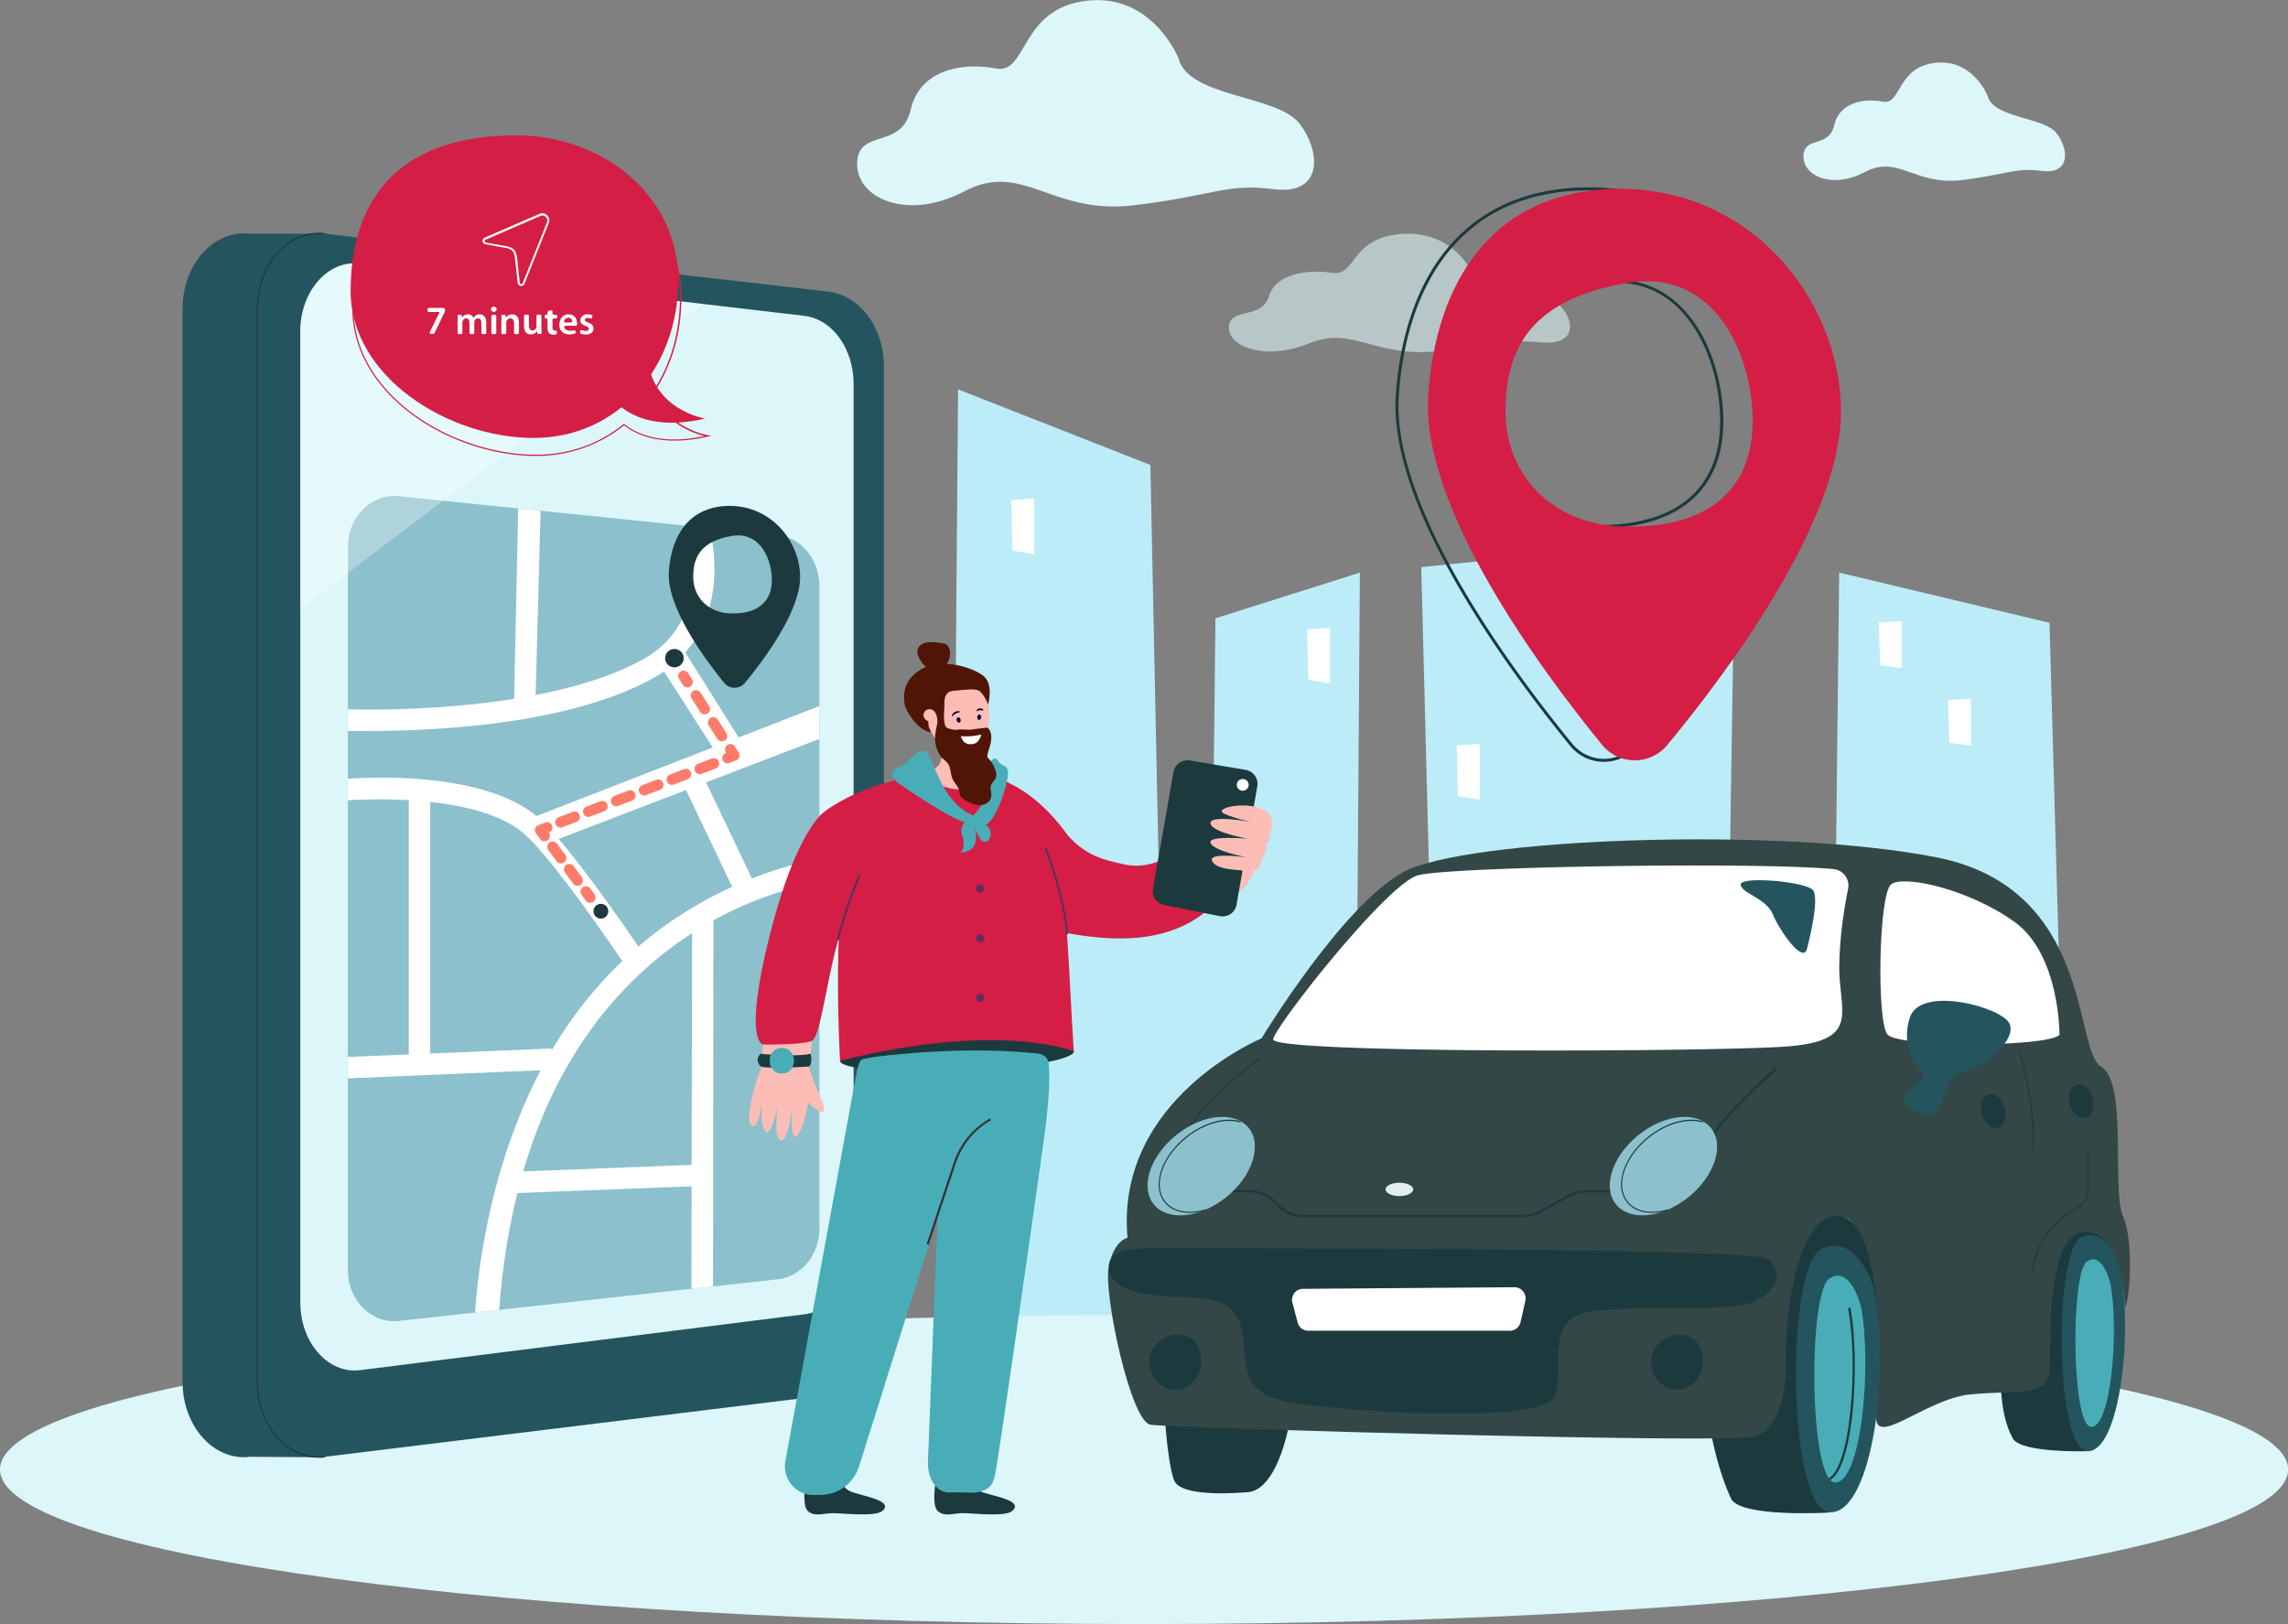 <svg xmlns="http://www.w3.org/2000/svg" width="369" height="262" fill="none" viewBox="0 0 369 262">
  <rect x="0" y="0" width="369" height="262" fill="#808080" stroke="none"/>
  <g class="Frame" clip-path="url(#a)">
    <g class="Group">
      <g class="Group">
        <g class="Group">
          <path fill="#BCECF7"
            d="m279.81 86.365-1.367 87.135-5.999 46.902-13.211-.132-4.455-.066-21.217-.22-1.786-28.59-2.559-99.9 50.594-5.13Z" />
        </g>
        <g class="Group">
          <path fill="#BCECF7"
            d="M333.999 220.908h-10.035l-28.738-.264.397-39.507.993-88.763 33.92 8.099 2.272 80.664 1.191 39.771Z" />
        </g>
        <g class="Group">
          <path fill="#BCECF7" d="M226.636 150.214v69.572l-17.997-.242-35.994-.462-2.58-80.555 56.571 11.687Z" />
        </g>
        <g class="Group">
          <path fill="#BCECF7"
            d="m188.657 219.302-14.644-.176-14.27-.176-6.484-.088.353-44.878.904-111.17 31.01 12.194 2.051 98.976 1.08 45.318Z" />
        </g>
        <g class="Group">
          <path fill="#BCECF7"
            d="m219.336 92.374-.022.264-.905 127.038-1.521-.022-8.249-.11-5.271-.088-8.646-.11.596-55.508.706-64.091 23.312-7.373Z" />
        </g>
        <g class="Group">
          <path fill="#fff" d="m317.877 120.325-3.507-.506-.198-6.867 3.705-.242v7.615Z" />
        </g>
        <g class="Group">
          <path fill="#fff" d="m306.717 107.802-3.507-.484-.198-6.867 3.705-.242v7.593Z" />
        </g>
        <g class="Group">
          <path fill="#fff" d="m267.989 151.293-3.507-.595-.198-8.121 3.705-.286v9.002Z" />
        </g>
        <g class="Group">
          <path fill="#fff" d="m166.779 89.424-3.507-.594-.176-8.121 3.683-.309v9.024Z" />
        </g>
        <g class="Group">
          <path fill="#fff" d="m214.506 110.267-3.507-.594-.199-8.122 3.706-.308v9.024Z" />
        </g>
        <g class="Group">
          <path fill="#fff" d="m238.634 128.997-3.507-.594-.176-8.122 3.683-.286v9.002Z" />
        </g>
      </g>
      <g class="Group">
        <path fill="#DCF6F9"
          d="M184.511 262c101.903 0 184.511-11.165 184.511-24.937 0-13.772-82.608-24.936-184.511-24.936C82.608 212.127 0 223.291 0 237.063S82.608 262 184.511 262Z" />
      </g>
      <g class="Group">
        <path fill="#DCF6F9"
          d="M320.545 15.429s-2.426-6.053-8.535-5.283c-6.109.749-5.381 6.823-8.314 6.251-2.912-.572-6.992 0-7.874 3.786-.882 3.785-4.808 1.694-4.962 4.93-.155 3.213 4.521 5.48 9.902 2.64 5.382-2.838 8.006 2.202 15.593 1.3 7.587-.925 8.513-2.047 12.99-1.475 4.477.572 4.389-3.412 2.338-6.075-2.007-2.663-10.255-2.399-11.138-6.074Z" />
      </g>
      <g class="Group">
        <path fill="#DCF6F9"
          d="M190.047 9.354S185.812-1.188 175.138.132c-10.697 1.32-9.418 11.907-14.512 10.917-5.095-.99-12.219 0-13.741 6.602-1.521 6.603-8.402 2.972-8.645 8.584-.265 5.613 7.896 9.574 17.313 4.622 9.417-4.952 14.005 3.852 27.238 2.267 13.233-1.585 14.865-3.587 22.694-2.597 7.83.99 7.653-5.965 4.08-10.608-3.573-4.623-17.996-4.182-19.518-10.565Z" />
      </g>
      <g class="Group" opacity=".6">
        <path fill="#DCF6F9"
          d="M236.869 43.072s-3.154-6.052-11.137-5.304c-7.984.748-7.036 6.823-10.829 6.25-3.794-.571-9.131 0-10.256 3.786-1.147 3.786-6.263 1.717-6.462 4.93-.198 3.214 5.889 5.503 12.924 2.664 7.036-2.84 10.454 2.2 20.335 1.298 9.88-.924 11.093-2.047 16.96-1.474 5.845.572 5.712-3.434 3.044-6.075-2.669-2.663-13.454-2.399-14.579-6.075Z" />
      </g>
      <g class="Group">
        <g class="Group">
          <path fill="#24555E"
            d="m50.087 235.082-9.749-.066c-5.844.727-10.895-4.908-10.895-12.105V49.807c0-7.153 5.029-12.765 10.83-12.105h12.041c5.095.594 78.163 15.165 78.163 21.437v153.824c.022 6.229-75.318 21.503-80.39 22.119Z" />
        </g>
        <g class="Group">
          <path fill="#24555E"
            d="m133.63 225.046-81.206 9.97c-5.844.727-10.895-4.908-10.895-12.105V49.807c0-7.153 5.029-12.765 10.83-12.105l81.205 9.332c5.095.594 8.999 5.833 8.999 12.105v153.824c-.022 6.229-3.882 11.467-8.933 12.083Z" />
        </g>
        <g class="Group">
          <path fill="#DCF6F9"
            d="M137.667 61.913v139.165c0 5.656-3.397 10.388-7.874 10.939l-40.735 5.128-30.988 3.895c-5.16.639-9.638-4.445-9.638-10.938V53.482c0-6.47 4.433-11.554 9.572-10.96l55.358 6.515 16.365 1.915c3.881.462 6.969 4.05 7.741 8.672.132.748.199 1.518.199 2.288Z" />
        </g>
        <g class="Group">
          <path fill="#8BC0CC"
            d="M132.153 94.508v103.709c0 4.204-2.911 7.747-6.727 8.165l-34.714 3.808-26.4 2.905c-4.389.484-8.204-3.301-8.204-8.165V88.214c0-4.82 3.771-8.606 8.16-8.166l47.175 4.842 13.939 1.43c3.308.331 5.933 3.016 6.594 6.472.111.572.177 1.122.177 1.716Z" />
        </g>
        <g class="Group">
          <path fill="#1C3A3E"
            d="M51.41 235.171c-2.095 0-4.146-.793-5.845-2.311-2.602-2.311-4.168-6.031-4.168-9.949V49.807c0-3.917 1.544-7.615 4.124-9.926 1.963-1.76 4.39-2.553 6.815-2.289l-.022.198c-2.36-.264-4.742.528-6.66 2.223-2.537 2.267-4.059 5.92-4.059 9.772v173.126c0 3.874 1.522 7.528 4.103 9.794 1.94 1.717 4.322 2.488 6.682 2.201l.022.198c-.33.067-.661.067-.992.067Z" />
        </g>
        <g class="Group">
          <g class="Group" opacity=".3">
            <path fill="#fff" d="M113.362 49.037 48.41 98.272v-44.79c0-6.47 4.434-11.554 9.572-10.96l55.38 6.515Z" />
          </g>
        </g>
        <g class="Group">
          <g class="Group">
            <path fill="#fff"
              d="m80.5 211.312-3.903.441c1.124-15.077 5.116-28.965 11.005-39.882 4.742-8.781 11.005-16.11 18.614-21.789 12.969-9.684 25.407-11.379 25.915-11.423v3.72c-.111.022-11.756 1.386-23.996 10.586-7.168 5.393-13.079 12.348-17.556 20.667-5.624 10.455-8.998 23.154-10.079 37.68Z" />
          </g>
        </g>
        <g class="Group">
          <g class="Group">
            <path fill="#fff"
              d="M101.188 156.267c-.111-.176-11.667-17.476-16.74-21.834-8.072-6.91-28.142-5.326-28.34-5.326v-3.477c.882-.066 21.437-1.695 30.59 6.162 5.425 4.666 16.872 21.812 17.357 22.538l-2.867 1.937Z" />
          </g>
        </g>
        <g class="Group">
          <path fill="#fff" d="m112.294 122.892-3.126 1.484 9.692 20.332 3.127-1.485-9.693-20.331Z" />
        </g>
        <g class="Group">
          <g class="Group">
            <path fill="#fff" d="M56.108 173.962v-3.455l32.84-1.365.154 3.434-32.994 1.386Z" />
          </g>
        </g>
        <g class="Group">
          <g class="Group">
            <path fill="#fff" d="m114.994 207.527-3.485.374.111-60.064h3.44l-.066 59.69Z" />
          </g>
        </g>
        <g class="Group">
          <g class="Group">
            <path fill="#fff" d="m113.278 187.853-31.293 1.212.135 3.453 31.292-1.213-.134-3.452Z" />
          </g>
        </g>
        <g class="Group">
          <path fill="#fff" d="M69.385 127.214h-3.463v44.547h3.463v-44.547Z" />
        </g>
        <g class="Group">
          <g class="Group">
            <path fill="#fff"
              d="M59.813 117.926h-3.705v-3.499c.308.022 30.965 1.122 47.506-8.012 4.852-2.685 7.565-6.955 8.072-12.72.397-4.403-.684-8.012-.706-8.034l3.308-1.013c.044.176 1.28 4.27.838 9.354-.617 6.867-4.014 12.215-9.836 15.429-7.322 4.05-17.865 6.713-31.296 7.879-5.867.506-10.94.616-14.181.616Z" />
          </g>
        </g>
        <g class="Group">
          <g class="Group">
            <path fill="#fff" d="m86.323 114.537-3.44-.066.683-32.42 3.617.352-.86 32.134Z" />
          </g>
        </g>
        <g class="Group">
          <g class="Group">
            <path fill="#fff" d="m88.837 135.82-3.374-3.764 46.69-18.157v5.304L88.837 135.82Z" />
          </g>
        </g>
        <g class="Group">
          <g class="Group">
            <path fill="#1C3A3E"
              d="M116.957 81.633c-5.845.352-8.69 4.732-9.087 10.564-.397 5.767 5.845 14.174 8.911 17.96.86 1.057 2.47 1.057 3.352.022 2.977-3.609 8.91-11.489 8.91-17.101-.022-5.833-4.852-11.863-12.086-11.445Zm.728 17.321c-3.375-.132-5.889-2.53-5.889-5.898s1.412-5.789 6.264-6.603c4.146-.704 6.131 3.06 6.396 6.427.33 4.05-2.14 6.272-6.771 6.074Z" />
          </g>
        </g>
        <g class="Group">
          <g class="Group">
            <path fill="#fff" d="m115.369 121.25-9.219-14.394 3.816-2.487 9.571 15.252-4.168 1.629Z" />
          </g>
        </g>
        <g class="Group">
          <g class="Group">
            <path fill="#FF7B69"
              d="M95.167 145.636a.792.792 0 0 1-.684-.352l-.684-.924c-.286-.374-.198-.925.177-1.211.375-.286.926-.198 1.213.176l.684.925c.286.374.198.924-.177 1.21a1.01 1.01 0 0 1-.53.176Z" />
          </g>
          <g class="Group">
            <path fill="#FF7B69"
              d="M93.138 142.907a.792.792 0 0 1-.684-.352l-1.345-1.805c-.287-.374-.199-.924.176-1.21.375-.286.926-.198 1.213.176l1.345 1.804c.287.375.199.925-.176 1.211a.952.952 0 0 1-.53.176Zm-2.669-3.609a.793.793 0 0 1-.684-.353l-1.345-1.804c-.287-.375-.198-.925.176-1.211.375-.286.927-.198 1.213.176l1.346 1.805c.287.374.198.924-.177 1.21a.845.845 0 0 1-.529.177Z" />
          </g>
          <g class="Group">
            <path fill="#FF7B69"
              d="M87.8 135.71a.792.792 0 0 1-.683-.352l-.684-.925c-.154-.22-.22-.484-.132-.748.066-.264.264-.462.529-.572l1.08-.418a.871.871 0 0 1 1.126.484.868.868 0 0 1-.486 1.122h-.022v.022c.287.375.199.925-.176 1.211-.199.11-.375.176-.552.176Z" />
          </g>
          <g class="Group">
            <path fill="#FF7B69"
              d="M90.425 133.509a.888.888 0 0 1-.816-.55.869.869 0 0 1 .485-1.123l2.25-.858a.871.871 0 0 1 1.125.484.869.869 0 0 1-.486 1.123l-2.25.858a.78.78 0 0 1-.308.066Zm4.477-1.717a.888.888 0 0 1-.816-.55.868.868 0 0 1 .485-1.122l2.25-.859a.871.871 0 0 1 1.125.484.868.868 0 0 1-.486 1.123l-2.25.858a.706.706 0 0 1-.308.066Zm4.5-1.716a.887.887 0 0 1-.817-.551.868.868 0 0 1 .486-1.122l2.249-.858a.87.87 0 0 1 1.125.484.868.868 0 0 1-.485 1.122l-2.25.859a.78.78 0 0 1-.309.066Zm4.499-1.739a.89.89 0 0 1-.817-.55.87.87 0 0 1 .486-1.123l2.249-.858a.871.871 0 0 1 1.125.484.867.867 0 0 1-.485 1.122l-2.25.859a.864.864 0 0 1-.308.066Zm4.477-1.717a.887.887 0 0 1-.816-.55.868.868 0 0 1 .485-1.123l2.249-.858a.87.87 0 0 1 1.125.484.868.868 0 0 1-.485 1.123l-2.25.858a.776.776 0 0 1-.308.066Zm4.499-1.717a.887.887 0 0 1-.816-.55.867.867 0 0 1 .485-1.122l2.25-.859a.87.87 0 0 1 1.124.485.867.867 0 0 1-.485 1.122l-2.249.858a.873.873 0 0 1-.309.066Z" />
          </g>
          <g class="Group">
            <path fill="#FF7B69"
              d="M117.354 123.165a.887.887 0 0 1-.816-.551.867.867 0 0 1 .485-1.122l.088-.044-.044-.088c-.264-.396-.132-.925.265-1.189s.926-.132 1.191.264l.617.969c.133.22.177.484.089.726a.863.863 0 0 1-.508.528l-1.08.419c-.067.088-.177.088-.287.088Z" />
          </g>
          <g class="Group">
            <path fill="#FF7B69"
              d="M116.428 119.599a.83.83 0 0 1-.728-.396l-1.39-2.179c-.264-.396-.132-.924.265-1.188.397-.265.926-.133 1.191.264l1.389 2.179c.265.396.133.924-.264 1.188a.93.93 0 0 1-.463.132Zm-2.779-4.358a.83.83 0 0 1-.728-.396l-1.39-2.179c-.264-.396-.132-.924.265-1.188.397-.264.926-.132 1.191.264l1.39 2.179c.264.396.132.924-.265 1.188a.87.87 0 0 1-.463.132Z" />
          </g>
          <g class="Group">
            <path fill="#FF7B69"
              d="M110.87 110.883a.83.83 0 0 1-.728-.396l-.618-.968c-.264-.396-.132-.925.265-1.189s.926-.132 1.191.264l.618.969c.264.396.132.924-.265 1.188a.817.817 0 0 1-.463.132Z" />
          </g>
        </g>
        <g class="Group">
          <path fill="#1C3A3E"
            d="M107.275 106.173c0-.814.661-1.474 1.478-1.474a1.475 1.475 0 1 1 0 2.949c-.839 0-1.478-.66-1.478-1.475Z" />
        </g>
        <g class="Group">
          <path fill="#1C3A3E"
            d="M95.718 147.001c0-.66.53-1.189 1.191-1.189.662 0 1.191.529 1.191 1.189s-.53 1.188-1.19 1.188a1.185 1.185 0 0 1-1.192-1.188Z" />
        </g>
      </g>
      <g class="pointLoc">
        <g class="Group">
          <g class="Group">
            <path fill="#1C3A3E"
              d="M258.66 122.901h-.045a7.02 7.02 0 0 1-5.403-2.598c-5.007-6.14-12.24-15.626-18.151-25.883-7.146-12.435-10.498-22.757-9.947-30.703.662-9.486 3.396-17.52 7.94-23.198 5.006-6.272 12.042-9.706 20.886-10.234 5.183-.308 10.167.418 14.821 2.157a34.945 34.945 0 0 1 11.667 7.285c7.344 6.91 11.733 16.903 11.733 26.72 0 7.747-3.529 17.629-10.52 29.36-5.801 9.75-12.748 18.73-17.556 24.518a6.938 6.938 0 0 1-5.425 2.576Zm-4.698-92.132c-8.712.528-15.615 3.896-20.533 10.059-4.477 5.612-7.19 13.535-7.83 22.933-.551 7.836 2.779 18.07 9.881 30.417 5.888 10.235 13.1 19.699 18.107 25.817a6.559 6.559 0 0 0 5.05 2.421h.045c1.962 0 3.815-.858 5.05-2.377 4.786-5.788 11.733-14.746 17.512-24.474 6.925-11.665 10.454-21.46 10.454-29.119 0-9.706-4.323-19.566-11.579-26.389a34.614 34.614 0 0 0-11.513-7.197c-4.587-1.673-9.505-2.399-14.644-2.09Zm4.036 54.43c-.574 0-1.147-.023-1.72-.045-5.227-.22-9.969-2.178-13.366-5.524-3.44-3.411-5.337-8.1-5.337-13.228 0-12.17 6.131-18.642 19.894-20.975 4.697-.792 8.799.133 12.196 2.774 4.521 3.521 7.587 10.102 8.182 17.585.463 5.987-.948 10.74-4.19 14.086-3.419 3.5-8.8 5.326-15.659 5.326Zm2.602-39.596c-.992 0-2.007.088-3.065.265-7.234 1.232-12.285 3.61-15.417 7.307-2.734 3.213-4.08 7.549-4.08 13.205 0 4.996 1.853 9.597 5.205 12.898 3.308 3.28 7.94 5.194 13.057 5.392 7.542.308 13.431-1.452 16.982-5.15 3.154-3.257 4.499-7.857 4.058-13.712-.573-7.373-3.573-13.822-7.984-17.255-2.536-1.96-5.47-2.95-8.756-2.95Z" />
          </g>
        </g>
        <g class="Group">
          <g class="Group">
            <path fill="#D41E45"
              d="M258.946 30.527c-18.349 1.1-27.348 14.9-28.605 33.212-1.257 18.136 18.35 44.569 28.032 56.41 2.713 3.346 7.785 3.346 10.52.044 9.395-11.356 28.01-36.073 28.01-53.747 0-18.311-15.152-37.283-37.957-35.919Zm2.338 54.385c-10.586-.418-18.482-7.945-18.482-18.532 0-10.564 4.477-18.157 19.695-20.754 13.034-2.223 19.254 9.618 20.092 20.16.97 12.81-6.793 19.743-21.305 19.126Z" />
          </g>
        </g>
      </g>
      <g class="bonhomme">
        <g class="Group">
          <path fill="#FCBDB6"
            d="M121.765 175.151c.816-2.773 1.808-4.424 1.808-4.424s6.132.044 6.418.572c.684 1.233 1.478 3.984 2.14 5.238.286.551 1.125 2.444.617 2.796-.441.308-1.83-.881-2.404-1.519-.507 4.006-3.043 9.64-2.602 1.145h-.022c-.133.858-.816 5.59-1.897 4.974-.948-.551-.595-3.962-.397-5.371h-.044c-.309 1.409-1.169 4.798-1.919 3.984-.926-1.012-.617-4.776-.617-4.776s-.486 4.798-1.699 3.764c-.838-.705.177-4.534.464-5.877a3.4 3.4 0 0 1 .154-.506Z" />
        </g>
        <g class="Group">
          <g class="Group">
            <g class="Group">
              <path fill="#D41E45"
                d="M170.352 150.214c5.183.969 15.438 2.971 23.091-2.377 4.323-3.015 7.764-7.219 7.918-7.329l-5.668-8.033 2.823 4.005-2.823-4.027c-2.955 2.113-7.83 8.605-14.667 6.933-3.109-.749-6.704-1.233-10.454-6.713l-9.858 3.433c3.11 6.163 2.183 13.008 9.638 14.108Z" />
            </g>
          </g>
          <g class="Group">
            <path fill="#FCBDB6"
              d="M187.952 141.565s3.22-4.755 6.484-6.207c3.264-1.453 5.359-.242 5.359-.242l3.507-1.387s.507 13.206-8.624 10.873c-.727-.198-6.726-3.037-6.726-3.037Z" />
          </g>
          <g class="Group">
            <path fill="#1C3A3E"
              d="m202.773 126.84-3.353 19.126c-.22 1.255-1.433 2.069-2.691 1.827l-8.998-1.805a2.238 2.238 0 0 1-1.786-2.597l3.308-18.862a2.287 2.287 0 0 1 2.624-1.849l9.043 1.519c1.235.242 2.073 1.409 1.853 2.641Z" />
          </g>
          <g class="Group">
            <path fill="#fff"
              d="M201.383 126.598a.96.96 0 0 0-.992-.924c-.53.022-.949.44-.927.968a.96.96 0 0 0 .993.925.986.986 0 0 0 .926-.969Z" />
          </g>
          <g class="Group">
            <g class="Group">
              <path fill="#FCBDB6"
                d="M204.846 134.169s1.191-2.575-1.191-3.631c-3.022-1.343-8.094-.132-6.198.748 1.698.77 4.367 1.321 4.367 1.321s-6.793-1.255-6.594.22c.22 1.496 6.087 2.487 6.087 2.487s-6.749-.616-6.065.726c.661 1.343 5.977 2.289 5.977 2.289s-6.551-.946-5.735.594c.816 1.541 4.301 1.343 5.801 1.607 1.411.242 2.029-.594 2.161-1.959 0 0 .926-1.276.794-2.201-.044-.352.331-.616.397-.858.132-.462.199-1.343.199-1.343Z" />
            </g>
          </g>
          <g class="Group">
            <path fill="#1C3A3E"
              d="M135.483 171.123c.044 1.387 8.491 1.937 18.945 1.607 10.454-.33 18.791-1.761 18.769-3.147-.044-1.387-8.447-2.201-18.901-1.871-10.454.33-18.835 2.025-18.813 3.411Z" />
          </g>
          <g class="Group">
            <path fill="#D41E45"
              d="M138.041 131.946s1.853-7.263 15.483-7.329c19.673-.11 17.842 17.784 19.651 44.988 0 0-11.932-4.931-37.692 1.518 0 0-1.698-28.084 2.558-39.177Z" />
          </g>
          <g class="Group">
            <path fill="#D41E45"
              d="m133.013 130.912 8.91 4.886s19.916 4.358 25.099 3.5c5.182-.837 6.175-2.95 6.175-2.95s-5.514-9.926-14.887-11.423a34.608 34.608 0 0 0-2.735-.308 26.238 26.238 0 0 0-4.742.088c-11.887 1.343-17.82 6.207-17.82 6.207Z" />
          </g>
          <g class="Group">
            <path fill="#FCBDB6"
              d="m151.649 122.967 1.037-3.28.309-.968 1.764-5.635.243 5.591.132 3.367.044 1.057c.022.726.485.88 1.015 1.496.22.264 1.632 1.805.022 2.487-1.985.859-5.691-.44-7.102-2.157 0 0 2.205-.902 2.536-1.958Z" />
          </g>
          <g class="Group">
            <g class="Group">
              <path fill="#FCBDB6"
                d="M130.388 173.5c.816-8.936 2.691-21.723 7.014-31.825.992-2.355 1.411-3.236 2.183-4.512.618-1.035-.485-3.302-2.271-4.38-1.654-1.013-4.235-.837-4.654-.352-.706.858-1.433 2.487-2.58 5.084-4.014 9.024-6.418 20.667-7.389 35.677l7.697.308Z" />
            </g>
          </g>
          <g class="Group">
            <path fill="#5C305D"
              d="M159.28 110.971s.353 1.365 0 3.082c-.353 1.717-2.117-2.487-2.117-2.487l2.117-.595Z" />
          </g>
          <g class="Group">
            <path fill="#FCBDB6"
              d="M155.303 121.151c2.763-.378 4.637-3.36 4.184-6.659-.453-3.3-3.061-5.669-5.824-5.292-2.764.378-4.637 3.359-4.185 6.659.453 3.3 3.061 5.669 5.825 5.292Z" />
          </g>
          <g class="Group">
            <g class="Group">
              <path fill="#080435"
                d="M154.737 114.933c.022-.022.044-.044.044-.088 0-.066-.044-.11-.088-.11s-.794-.132-1.191.66c-.022.044 0 .11.044.132.044.022.11 0 .132-.044.353-.44.949-.55.971-.55.044.022.066 0 .088 0Z" />
            </g>
          </g>
          <g class="Group">
            <path fill="#080435"
              d="M154.296 116.232c.066.242.265.396.419.33.176-.044.265-.264.198-.506-.066-.242-.264-.397-.419-.331-.176.044-.264.265-.198.507Z" />
          </g>
          <g class="Group">
            <g class="Group">
              <path fill="#080435"
                d="M158.53 114.625c.023 0 .045-.022.067-.044a.106.106 0 0 0-.044-.132c-.023-.022-.552-.44-1.037.11a.14.14 0 0 0 0 .132c.022.044.066.044.11.022.375-.242.838-.11.86-.088h.044Z" />
            </g>
          </g>
          <g class="Group">
            <path fill="#080435"
              d="M157.604 115.659c-.022.243.088.463.265.485.176.022.353-.154.375-.396.022-.243-.089-.463-.265-.485-.176-.022-.353.154-.375.396Z" />
          </g>
          <g class="Group">
            <path fill="#501506"
              d="M146.091 114.273s1.699 3.609 4.081 3.874c0 0-1.941-2.752 2.139-4.424.022 0-3.727-.595-6.22.55Z" />
          </g>
          <g class="Group">
            <path fill="#FCBDB6"
              d="M149.488 116.254c.507.33 1.169.22 1.456-.242.286-.463.11-1.079-.397-1.409-.508-.33-1.169-.22-1.456.242-.309.462-.132 1.101.397 1.409Z" />
          </g>
          <g class="Group">
            <path fill="#501506"
              d="M152.333 113.723s-.331 3.037.287 3.609c.617.572 4.742.815 6.66.088.022 1.937-1.345 3.654-3.286 3.984a5.88 5.88 0 0 1-1.963 0c-1.345-.242-2.646-.792-3.198-2.025-.176-.374.331-2.685.331-2.685s.177-1.365-.617-2.069c-.022 0 .904-.836 1.786-.902Z" />
          </g>
          <g class="Group">
            <path fill="#501506"
              d="M152.333 113.723s-.331-2.113 1.345-2.267c1.677-.154 3.595-.441 4.257 0 .662.44 1.434 2.113 1.434 2.113s.926-3.17-.772-4.534c-1.699-1.365-7.058-3.148-10.499-.771-3.44 2.355-2.007 6.009-2.007 6.009s2.449-.748 6.242-.55Z" />
          </g>
          <g class="Group">
            <path fill="#501506"
              d="M149.995 108.242s-2.536-2.069-1.963-3.587c.574-1.519 3.242-1.035 4.279-.815 1.037.243 1.213 2.069.375 3.258-.816 1.166-2.691 1.144-2.691 1.144Z" />
          </g>
          <g class="Group">
            <path fill="#1C3A3E"
              d="M153.899 237.812a3.15 3.15 0 0 1 2.933 1.606c.287.485.684.947 1.279 1.189 1.831.748 7.124 1.43 5.139 3.147-1.125.991-6.484.352-7.984.352-1.499 0-2.933.661-4.036-.352-.661-.594-.617-2.487-.419-4.094a2.131 2.131 0 0 1 2.36-1.87c.177.022.353.044.529.022h.199Z" />
          </g>
          <g class="Group">
            <path fill="#1C3A3E"
              d="M135.263 237.173s.066 2.664 1.896 3.434c1.831.748 7.124 1.431 5.139 3.147-1.125.991-6.484.352-7.984.352s-2.933.661-4.036-.352c-1.235-1.1 0-6.581 0-6.581s1.301.683 2.47.639c1.676-.044 2.515-.639 2.515-.639Z" />
          </g>
          <g class="Group">
            <path fill="#49ADB7"
              d="M167.529 169.979a1.802 1.802 0 0 1 1.588 1.54c.198 1.629.22 5.063-.75 12.194-1.456 10.476-6.903 48.684-7.808 53.769-.33 1.826-.705 2.949-3.352 3.323l-3.551-.066c-2.889.418-3.992-2.641-4.014-4.6l2.316-58.853-9.219-6.955s6.903-.881 14.689-.859a95.294 95.294 0 0 1 10.101.507Z" />
          </g>
          <g class="Group">
            <path fill="#49ADB7"
              d="m158.861 171.938-20.312 64.619c-.86 2.707-3.309 4.556-6.109 4.6l-1.213.022c-2.89.044-5.095-2.597-4.566-5.458l11.116-60.702c.154-.726.573-3.918 1.279-4.116 3.793-1.1 20.18-1.651 19.805 1.035Z" />
          </g>
          <g class="Group">
            <path fill="#333"
              d="m149.775 200.814-.331-.11 4.367-13.14a12.842 12.842 0 0 1 5.844-7.131l.177.286c-2.691 1.519-4.698 3.984-5.69 6.955l-4.367 13.14Z" />
          </g>
          <g class="Group">
            <g class="Group">
              <path fill="#49ADB7"
                d="M144.768 126.268s-2.117-1.937.419-2.619c1.015-.264 2.514-2.729 3.904-2.531 1.411.22 2.227 8.033 7.851 10.454 0 0 1.39 1.189-.86 1.145-2.249-.066-11.314-6.449-11.314-6.449Z" />
            </g>
            <g class="Group">
              <path fill="#49ADB7"
                d="M156.965 131.572s2.823-2.751 2.315-5.304c-.485-2.553.949-4.754 1.632-3.588.684 1.167 1.5.441 1.654 1.893.155 1.453-2.006 8.562-3.991 8.562-1.963 0-1.61-1.563-1.61-1.563Z" />
            </g>
            <g class="Group">
              <path fill="#49ADB7"
                d="M156.325 132.1s-1.809.815-1.147 2.73c.684 1.914-.265 2.685-.265 2.685s2.206.11 2.471-1.959c.264-2.047-1.059-3.456-1.059-3.456Z" />
            </g>
            <g class="Group">
              <path fill="#49ADB7"
                d="M157.362 132.1s2.315.771 2.404 2.267c.11 1.497-1.236 1.849-1.699.947-.463-.881-1.433-2.619-1.433-2.619l.728-.595Z" />
            </g>
          </g>
          <g class="Group">
            <path fill="#501506"
              d="M150.811 119.357s.022 2.091 1.5 3.257c1.5 1.167.507 2.179 1.808 3.852 1.324 1.651-.242 1.695 2.074 2.905 2.315 1.211 4.08.11 3.617-1.738-.464-1.849 1.566-1.365.617-3.698-.948-2.333-1.654-.902-.838-3.389.794-2.488-.331-3.148-.331-3.148s-1.279.088-2.316.264c-1.036.176-1.962-.132-2.69.088-.706.242-3.441 1.607-3.441 1.607Z" />
          </g>
          <g class="Group">
            <path fill="#fff"
              d="M158.266 118.499s-1.566.418-3.286.264c0 0 .242 1.584 1.985 1.254 1.014-.176 1.301-1.518 1.301-1.518Z" />
          </g>
          <g class="Group">
            <path fill="#1C3A3E"
              d="M122.691 170.001s5.315.572 8.05 0c0 0 .353 1.408-.22 2.047 0 0-6.352.484-7.852 0 .022-.022-1.08-1.079.022-2.047Z" />
          </g>
          <g class="Group">
            <path fill="#49ADB7"
              d="M126.132 173.192h-.088a1.909 1.909 0 0 1-1.897-1.893v-.352a1.91 1.91 0 0 1 1.897-1.893h.088a1.91 1.91 0 0 1 1.897 1.893v.352a1.91 1.91 0 0 1-1.897 1.893Z" />
          </g>
          <g class="Group">
            <path fill="#D41E45"
              d="M133.013 130.912s-4.499 2.641-8.866 19.963c-4.367 17.321-1.081 17.629-1.081 17.629s5.911.11 7.808-.55c1.896-.66 2.911-16.199 6.704-22.494 3.772-6.339 5.117-16.001-4.565-14.548Z" />
          </g>
          <g class="Group">
            <path fill="#5C305D"
              d="M157.406 143.303a.662.662 0 0 1 1.323 0 .664.664 0 0 1-.662.661.663.663 0 0 1-.661-.661Z" />
          </g>
          <g class="Group">
            <path fill="#5C305D" d="M158.089 152.063a.661.661 0 1 0 .002-1.322.661.661 0 0 0-.002 1.322Z" />
          </g>
          <g class="Group">
            <path fill="#5C305D" d="M158.089 161.637a.661.661 0 1 0 .002-1.322.661.661 0 0 0-.002 1.322Z" />
          </g>
          <g class="Group">
            <g class="Group">
              <path fill="#5C305D"
                d="m135.307 151.667-.331-.088c1.279-5.415 3.507-10.455 3.529-10.521l.308.132c-.022.066-2.227 5.085-3.506 10.477Z" />
            </g>
          </g>
          <g class="Group">
            <g class="Group">
              <path fill="#5C305D"
                d="M171.918 150.742c-.375-6.03-3.397-13.755-3.419-13.843l.309-.133c.022.089 3.066 7.858 3.441 13.954l-.331.022Z" />
            </g>
          </g>
        </g>
      </g>
      <g class="Group">
        <g class="Group">
          <g class="Group">
            <g class="Group">
              <path fill="#1C3A3E"
                d="M336.668 234.114s-10.719.33-12.042-2.047c-4.852-8.804.198-29.184 5.932-34.29 5.735-5.107 9.969 3.807 9.969 3.807l-3.859 32.53Z" />
            </g>
            <g class="Group">
              <path fill="#24555E"
                d="M341.895 204.621s-1.963-7.175-6.308-4.93-4.146 34.291 1.081 34.423c5.227.132 7.388-19.39 5.227-29.493Z" />
            </g>
            <g class="Group">
              <path fill="#49ADB7"
                d="M340.417 207.329s-1.191-5.569-3.838-3.83c-2.646 1.739-2.514 26.587.662 26.697 3.176.11 4.499-15.032 3.176-22.867Z" />
            </g>
          </g>
          <g class="Group">
            <g class="Group">
              <path fill="#1C3A3E"
                d="M294.975 244.014s-14.342.838-15.796-2.255c-4.624-9.829-9.076-36.495 7.509-45.019 14.347-7.375 18.086 11.582 18.086 11.582l-9.799 35.692Z" />
            </g>
            <g class="Group">
              <path fill="#24555E"
                d="M302.108 207.615s-2.603-8.848-8.381-6.097c-5.779 2.773-5.492 42.302 1.433 42.456 6.948.154 9.837-23.924 6.948-36.359Z" />
            </g>
            <g class="Group">
              <path fill="#49ADB7"
                d="M300.167 210.938s-1.588-6.867-5.095-4.71c-3.507 2.135-3.33 32.794.882 32.926 4.213.11 5.955-18.554 4.213-28.216Z" />
            </g>
            <g class="Group">
              <path fill="#1C3A3E"
                d="m295.138 238.78-.176-.33c1.588-.858 2.889-4.974 3.485-11.027.573-5.7.419-11.995-.397-16.419l.374-.066c1.588 8.694.574 25.751-3.286 27.842Z" />
            </g>
          </g>
          <g class="Group">
            <path fill="#1C3A3E"
              d="M207.823 209.42s-.573-1.695-1.808-3.258c0 0-5.624-9.464-13.233-4.05-7.609 5.415-4.919 34.401-3.287 36.976 1.632 2.597 11.381 1.651 11.381 1.651 6.947.154 9.836-20.601 6.947-31.319Z" />
          </g>
          <g class="Group">
            <path fill="#334747"
              d="M203.456 167.514s-23.621 9.772-21.614 32.177c0 0-2.183.331-3.043 4.71-.838 4.38 3.551 24.937 6.749 25.443 3.198.506 95.541 3.192 97.901 1.849 2.36-1.343 4.72-4.556 4.566-12.303-.177-7.748 1.962-23.88 8.777-23.198 5.823.594 7.212 19.786 5.823 31.869-.684 6.009 7.851-2.443 15.284-3.125 7.432-.682 12.306.44 12.637-3.763.331-4.204-.75-22.186 5.69-22.472 6.066-.264 6.507 12.149 6.507 12.149.683-.836 1.499-10.41-.353-14.68-1.853-4.248.838-21.591-3.551-24.122-4.389-2.532-1.191-28.635-26.334-33.697-25.142-5.062-76.287-3.147-86.256 2.377-9.947 5.547-22.783 26.786-22.783 26.786Z" />
          </g>
          <g class="Group">
            <path fill="#1C3A3E"
              d="M245.625 196.368h-35.42c-1.544 0-3.022-.594-4.102-1.695l-.728-.726a5.41 5.41 0 0 0-3.838-1.585h-3.242v-.374h3.242c1.544 0 3.022.594 4.103 1.695l.727.726a5.41 5.41 0 0 0 3.838 1.585h35.398c.904 0 1.808-.22 2.602-.66l4.786-2.62a5.88 5.88 0 0 1 2.801-.704h4.742v.374h-4.742c-.904 0-1.808.22-2.602.661l-4.786 2.619a5.794 5.794 0 0 1-2.779.704Z" />
          </g>
          <g class="Group">
            <path fill="#fff"
              d="M295.668 140.2a2.673 2.673 0 0 1 2.381 3.213c-.551 2.751-1.323 7.307-1.411 12.127-.176 7.748 3.882 12.458-8.954 13.316-12.836.837-82.86 1.145-82.353-1.21.507-2.355 18.195-24.849 23.268-26.412 4.499-1.408 54.1-2.223 67.069-1.034Z" />
          </g>
          <g class="Group">
            <path fill="#1C3A3E"
              d="M193.73 219.61c0 2.223-1.654 4.6-4.19 4.6-2.559 0-4.191-2.377-4.191-4.6s2.073-4.314 4.61-4.314c2.536 0 3.771 2.091 3.771 4.314Z" />
          </g>
          <g class="Group">
            <path fill="#1C3A3E"
              d="M274.649 219.61c0 2.223-1.654 4.6-4.19 4.6-2.559 0-4.191-2.377-4.191-4.6s2.074-4.314 4.61-4.314c2.536 0 3.771 2.091 3.771 4.314Z" />
          </g>
          <g class="Group">
            <path fill="#1C3A3E"
              d="M178.821 204.401s-.441 3.544 6.528 4.468c6.969.925 13.057-.748 14.733 4.974 1.698 5.723-1.698 11.115 9.461 12.634 11.138 1.518 39.611 3.191 41.243-1.343 1.632-4.556-1.742-12.127 5.337-13.47 7.08-1.342 23.29.331 27.172-1.848 3.881-2.179 4.058-4.886 1.698-6.735-2.36-1.849-90.469-1.695-95.453-1.695-4.985 0-10.719-.528-10.719 3.015Z" />
          </g>
          <g class="Group">
            <path fill="#fff"
              d="m210.139 207.923 34.097-.264a1.802 1.802 0 0 1 1.764 2.179l-.772 3.455a1.771 1.771 0 0 1-1.742 1.387h-32.487c-.816 0-1.522-.55-1.72-1.321l-.838-3.191a1.763 1.763 0 0 1 1.698-2.245Z" />
          </g>
          <g class="Group">
            <path fill="#1C3A3E"
              d="M323.302 178.716c.419 1.475-.066 2.906-1.08 3.192-1.015.286-2.162-.683-2.581-2.157-.419-1.475.066-2.905 1.081-3.192 1.014-.286 2.183.661 2.58 2.157Z" />
          </g>
          <g class="Group">
            <path fill="#1C3A3E"
              d="M337.462 177.11c.419 1.474-.067 2.905-1.081 3.191-1.015.286-2.161-.682-2.581-2.157-.419-1.474.067-2.905 1.081-3.191 1.015-.286 2.162.682 2.581 2.157Z" />
          </g>
          <g class="Group">
            <path fill="#fff"
              d="M332.146 166.941s.089-12.919-7.234-18.201c-7.322-5.283-17.886-7.638-19.915-6.075-2.029 1.563-2.36 22.229-.574 24.254 1.831 2.047 25.849 2.047 27.723.022Z" />
          </g>
          <g class="Group">
            <path fill="#24555E"
              d="M309.628 172.488s-3.286-3.126-1.61-8.342c1.698-5.216 14.689-1.695 16.034.925 1.346 2.619-3.97 7.065-7.521 7.835-3.55.748-2.778 7.153-5.491 6.823-2.691-.33-4.852-2.179-3.529-3.368 1.345-1.188 3.793-2.883 2.117-3.873Z" />
          </g>
          <g class="Group">
            <path fill="#24555E"
              d="M291.433 153.031s2.139-8.033.948-9.442c-1.191-1.386-11.645-2.289-11.645-.902s4.103 2.179 5.183 4.82c1.081 2.641 4.897 8.1 5.514 5.524Z" />
          </g>
          <g class="Group">
            <path fill="#1C3A3E"
              d="m275.134 185.451-.352-.154c.882-2.091 3.109-4.93 6.616-8.429 2.603-2.598 4.984-4.622 5.007-4.644l.242.286c-.088.066-9.461 8.055-11.513 12.941Z" />
          </g>
          <g class="Group">
            <path fill="#1C3A3E"
              d="M190.951 183.845h-.022c-.044-.022-.066-.066-.044-.11 2.161-5.987 12.329-13.096 12.439-13.162.044-.022.088-.022.132.022.022.044.022.088-.022.132-.022.022-2.58 1.805-5.381 4.292-2.581 2.289-5.867 5.678-6.992 8.782a.168.168 0 0 1-.11.044Z" />
          </g>
          <g class="phareL">
            <g>
              <path class="phareLin" fill="#8BC0CC"
                d="M197.778 193.12c4.224-3.409 5.835-8.41 3.598-11.17-2.237-2.759-7.474-2.233-11.698 1.177-4.224 3.409-5.835 8.41-3.598 11.17s7.474 2.233 11.698-1.177Z" />
            </g>
            <g class="Group">
              <path fill="#1C3A3E"
                d="M191.877 195.664c-1.896 0-3.418-.705-4.278-2.003-.949-1.431-.971-3.456-.066-5.547 1.764-4.115 6.572-7.483 10.696-7.483.662 0 1.279.088 1.831.264a.121.121 0 0 1 .066.11.121.121 0 0 1-.11.066 6.619 6.619 0 0 0-1.787-.242c-4.058 0-8.8 3.302-10.542 7.373-.882 2.047-.86 4.006.066 5.371.816 1.232 2.272 1.915 4.124 1.915.794 0 1.632-.132 2.471-.375.044-.022.088.022.11.066.022.044-.022.088-.066.11a9.132 9.132 0 0 1-2.515.375Z" />
            </g>
          </g>
          <g class="phareR">
            <g>
              <path class="phareRin" fill="#8BC0CC"
                d="M272.323 193.12c4.224-3.41 5.835-8.411 3.598-11.171-2.237-2.759-7.474-2.232-11.698 1.177-4.224 3.41-5.834 8.411-3.598 11.17 2.237 2.76 7.475 2.233 11.698-1.176Z" />
            </g>
            <g class="group">
              <path fill="#1C3A3E"
                d="M266.445 195.664c-1.897 0-3.419-.705-4.279-2.003-.948-1.431-.97-3.456-.066-5.547 1.764-4.115 6.572-7.483 10.697-7.483a6.03 6.03 0 0 1 1.83.264.121.121 0 0 1 .066.11.121.121 0 0 1-.11.066 6.611 6.611 0 0 0-1.786-.242c-4.058 0-8.8 3.302-10.543 7.373-.882 2.047-.86 4.006.067 5.371.816 1.232 2.271 1.915 4.124 1.915.794 0 1.632-.132 2.47-.375.044-.022.088.022.11.066.022.044-.022.088-.066.11-.86.243-1.72.375-2.514.375Z" />
            </g>
          </g>
          <g class="Group">
            <path fill="#1C3A3E"
              d="M327.779 205.04s-.022 0 0 0c-.066 0-.088-.044-.088-.11.882-5.965 4.896-8.87 7.212-10.081a3.18 3.18 0 0 0 1.742-2.839v-6.647c0-.044.045-.088.089-.088s.088.044.088.088v6.647a3.424 3.424 0 0 1-1.831 3.015c-2.271 1.189-6.241 4.05-7.101 9.949-.044.044-.066.066-.111.066Z" />
          </g>
          <g class="Group">
            <path fill="#1C3A3E"
              d="M327.779 185.451s-.022 0 0 0c-.066 0-.088-.044-.088-.11.75-5.964-2.029-15.604-2.051-15.714-.022-.045.022-.089.066-.111.044-.022.089.022.111.066.022.089 2.823 9.773 2.051 15.781 0 .066-.044.088-.089.088Z" />
          </g>
        </g>
        <g class="Group">
          <path fill="#E3EEEC"
            d="M227.915 191.878c0 .594-.992 1.078-2.228 1.078-1.235 0-2.227-.484-2.227-1.078 0-.594.992-1.078 2.227-1.078 1.236 0 2.228.484 2.228 1.078Z" />
        </g>
      </g>
      <g class="Group">
        <g class="Group">
          <g class="Group">
            <g class="Group">
              <path fill="#D41E45"
                d="M109.392 45.273c0-13.866-12.35-23.44-26.09-23.44-19.916 0-26.753 11.247-26.753 25.113S72.318 70.65 86.059 70.65c13.761 0 23.333-11.51 23.333-25.377Z" />
            </g>
            <g class="Group">
              <path fill="#D41E45" d="M113.737 67.525s-8.712-1.365-9.329-10.08l-6.837 5.04s3.264 8.033 16.166 5.04Z" />
            </g>
          </g>
          <g class="Group">
            <path fill="#D41E45"
              d="M86.455 73.555c-6.881 0-14.336-2.487-19.982-6.668-6.22-4.6-9.66-10.697-9.66-17.124 0-7.571 2.007-13.557 5.933-17.827 4.521-4.909 11.579-7.395 20.93-7.395 6.881 0 13.365 2.332 18.284 6.536 5.116 4.38 7.939 10.433 7.939 16.991 0 5.569-1.521 10.807-4.366 15.143 2.073 5.92 8.579 6.999 8.645 6.999l.551.088-.551.132c-3.926.902-9.462 1.32-13.542-1.805-4.014 3.214-8.91 4.93-14.18 4.93ZM83.676 24.74c-9.285 0-16.276 2.465-20.776 7.329-3.903 4.226-5.888 10.168-5.888 17.695 0 6.383 3.396 12.392 9.572 16.97 5.602 4.137 13.034 6.624 19.871 6.624 5.25 0 10.123-1.694 14.093-4.93l.066-.044.066.044c3.86 3.015 9.087 2.751 12.947 1.915-1.588-.374-6.573-1.98-8.337-7.087l-.022-.044.022-.044c2.867-4.336 4.367-9.552 4.367-15.077 0-6.514-2.779-12.479-7.852-16.837-4.852-4.203-11.292-6.514-18.129-6.514Z" />
          </g>
        </g>
        <g class="Group">
          <path fill="#fff"
            d="M84.051 46.132h-.044a.586.586 0 0 1-.507-.44v-.023l-.463-4.181c-.221-.947-.31-1.167-1.236-1.453l-3.55-.638a.563.563 0 0 1-.42-.506.532.532 0 0 1 .331-.55l8.822-3.83c.442-.198.905-.11 1.258.22.33.33.44.792.264 1.232L84.58 45.78a.552.552 0 0 1-.529.352Zm-.22-.484c.022.11.132.176.22.176s.199-.022.243-.154l3.925-9.795a.768.768 0 0 0-.198-.88c-.198-.176-.53-.33-.882-.154l-8.822 3.83c-.132.066-.155.198-.132.242 0 .044.022.176.176.22l3.55.638c1.103.33 1.236.704 1.478 1.717v.022l.442 4.138Z" />
        </g>
        <g class="Group">
          <g class="Group">
            <path fill="#fff"
              d="M71.766 49.94v.241c0 .023 0 .067-.022.089l-1.676 3.477a.232.232 0 0 1-.198.11h-.353c-.154 0-.265-.176-.199-.308l1.588-3.191v-.022h-1.742a.22.22 0 0 1-.22-.22v-.22c0-.11.088-.22.22-.22h2.36c.154.043.242.153.242.263Z" />
          </g>
          <g class="Group">
            <path fill="#fff"
              d="M73.818 51.7c0-.264 0-.484-.022-.704 0-.132.088-.22.22-.22h.243c.11 0 .198.088.22.198l.022.264h.022c.155-.242.42-.528.97-.528.42 0 .729.22.861.572h.022c.11-.176.243-.308.375-.396.176-.132.375-.176.64-.176.507 0 1.036.352 1.036 1.342v1.629a.22.22 0 0 1-.22.22h-.353a.22.22 0 0 1-.22-.22v-1.519c0-.528-.177-.814-.552-.814-.265 0-.463.198-.552.418a.943.943 0 0 0-.044.264v1.65a.22.22 0 0 1-.22.221h-.331a.22.22 0 0 1-.22-.22v-1.585c0-.44-.177-.748-.53-.748-.287 0-.485.22-.573.44-.022.088-.044.176-.044.264v1.629a.22.22 0 0 1-.221.22h-.33a.22.22 0 0 1-.221-.22V51.7h.022Z" />
          </g>
          <g class="Group">
            <path fill="#fff"
              d="M80.081 49.895c0 .22-.176.418-.44.418a.424.424 0 0 1-.442-.418c0-.242.177-.418.441-.418.265 0 .441.176.441.418Zm-.838 3.786v-2.685c0-.11.088-.22.22-.22h.354c.11 0 .22.088.22.22v2.685a.22.22 0 0 1-.22.22h-.353c-.133-.022-.22-.11-.22-.22Z" />
          </g>
          <g class="Group">
            <path fill="#fff"
              d="M80.875 51.7c0-.264 0-.484-.022-.704 0-.132.088-.22.22-.22h.265c.11 0 .199.088.22.198l.023.264h.022c.132-.242.485-.528.993-.528.55 0 1.102.352 1.102 1.342v1.629a.22.22 0 0 1-.22.22h-.353a.22.22 0 0 1-.22-.22v-1.54c0-.44-.177-.793-.596-.793-.309 0-.53.22-.618.462a.792.792 0 0 0-.044.242v1.629a.22.22 0 0 1-.22.22h-.353a.22.22 0 0 1-.22-.22V51.7h.021Z" />
          </g>
          <g class="Group">
            <path fill="#fff"
              d="M87.337 52.955c0 .264 0 .506.022.704 0 .132-.088.22-.22.22h-.265c-.11 0-.198-.088-.22-.198l-.022-.264h-.023c-.132.22-.44.528-1.014.528-.573 0-1.08-.33-1.08-1.364v-1.607c0-.11.088-.22.22-.22h.353c.11 0 .22.088.22.22v1.474c0 .529.177.859.574.859.33 0 .529-.22.595-.418a.788.788 0 0 0 .044-.242v-1.673c0-.11.088-.22.22-.22h.354c.11 0 .22.088.22.22v1.98h.022Z" />
          </g>
          <g class="Group">
            <path fill="#fff"
              d="M89.102 50.248v.308c0 .11.088.22.22.22h.331c.11 0 .22.088.22.22v.154a.22.22 0 0 1-.22.22h-.33a.22.22 0 0 0-.221.22v1.166c0 .375.11.573.397.573h.088c.11 0 .22.088.22.198v.198c0 .11-.066.198-.176.22-.11.022-.243.044-.397.044-.287 0-.53-.088-.684-.264-.176-.176-.242-.462-.242-.88V51.59a.22.22 0 0 0-.22-.22h-.023a.22.22 0 0 1-.22-.22v-.154c0-.11.088-.22.22-.22h.022a.22.22 0 0 0 .22-.22v-.198c0-.088.067-.177.155-.199l.353-.088c.132-.066.287.044.287.177Z" />
          </g>
          <g class="Group">
            <path fill="#fff"
              d="M91.219 52.559c-.154 0-.243.154-.199.286.133.352.508.506.905.506.264 0 .463-.022.64-.066.11-.022.242.044.264.154l.022.132c.022.11-.044.22-.132.242a2.705 2.705 0 0 1-.905.132c-1.014 0-1.61-.616-1.61-1.563 0-.858.53-1.672 1.522-1.672 1.015 0 1.346.836 1.346 1.518v.132c0 .11-.089.199-.221.199h-1.632Zm.86-.55c.132 0 .243-.133.199-.265-.067-.242-.243-.484-.618-.484-.353 0-.551.22-.662.484-.066.132.044.286.199.286h.882v-.022Z" />
          </g>
          <g class="Group">
            <path fill="#fff"
              d="M93.6 53.395c.045-.132.177-.198.288-.132.176.066.396.132.573.132.353 0 .507-.154.507-.352 0-.22-.132-.309-.507-.462-.618-.199-.86-.529-.86-.903 0-.55.463-.968 1.169-.968.242 0 .463.044.64.11.11.044.154.154.132.264l-.044.132c-.045.11-.155.198-.287.154a1.426 1.426 0 0 0-.441-.088c-.287 0-.441.132-.441.33s.154.286.551.44c.573.198.816.484.838.947 0 .572-.441.968-1.257.968-.287 0-.551-.044-.772-.132-.11-.044-.154-.154-.132-.264l.044-.176Z" />
          </g>
        </g>
      </g>
    </g>
  </g>
  <defs>
    <clipPath id="a" class="a">
      <path fill="#fff" d="M0 0h369v262H0z" />
    </clipPath>
  </defs>

  <style>
    .pointLoc {
      animation: pointLoc 1s ease-in-out infinite alternate;
    }

    @keyframes pointLoc {
      0% {
        transform: translate(0, 0);
      }

      100% {
        transform: translate(0, 10px);
      }
    }

    .phareRin {
      animation: phare 1s ease-in-out infinite alternate;

    }

    .phareLin {
      animation: phare 1s ease-in-out infinite alternate;

    }

    @keyframes phare {
      0% {
        fill: #8BC0CC;
      }

      100% {
        fill: #D41E45;
      }
    }
  </style>

</svg>